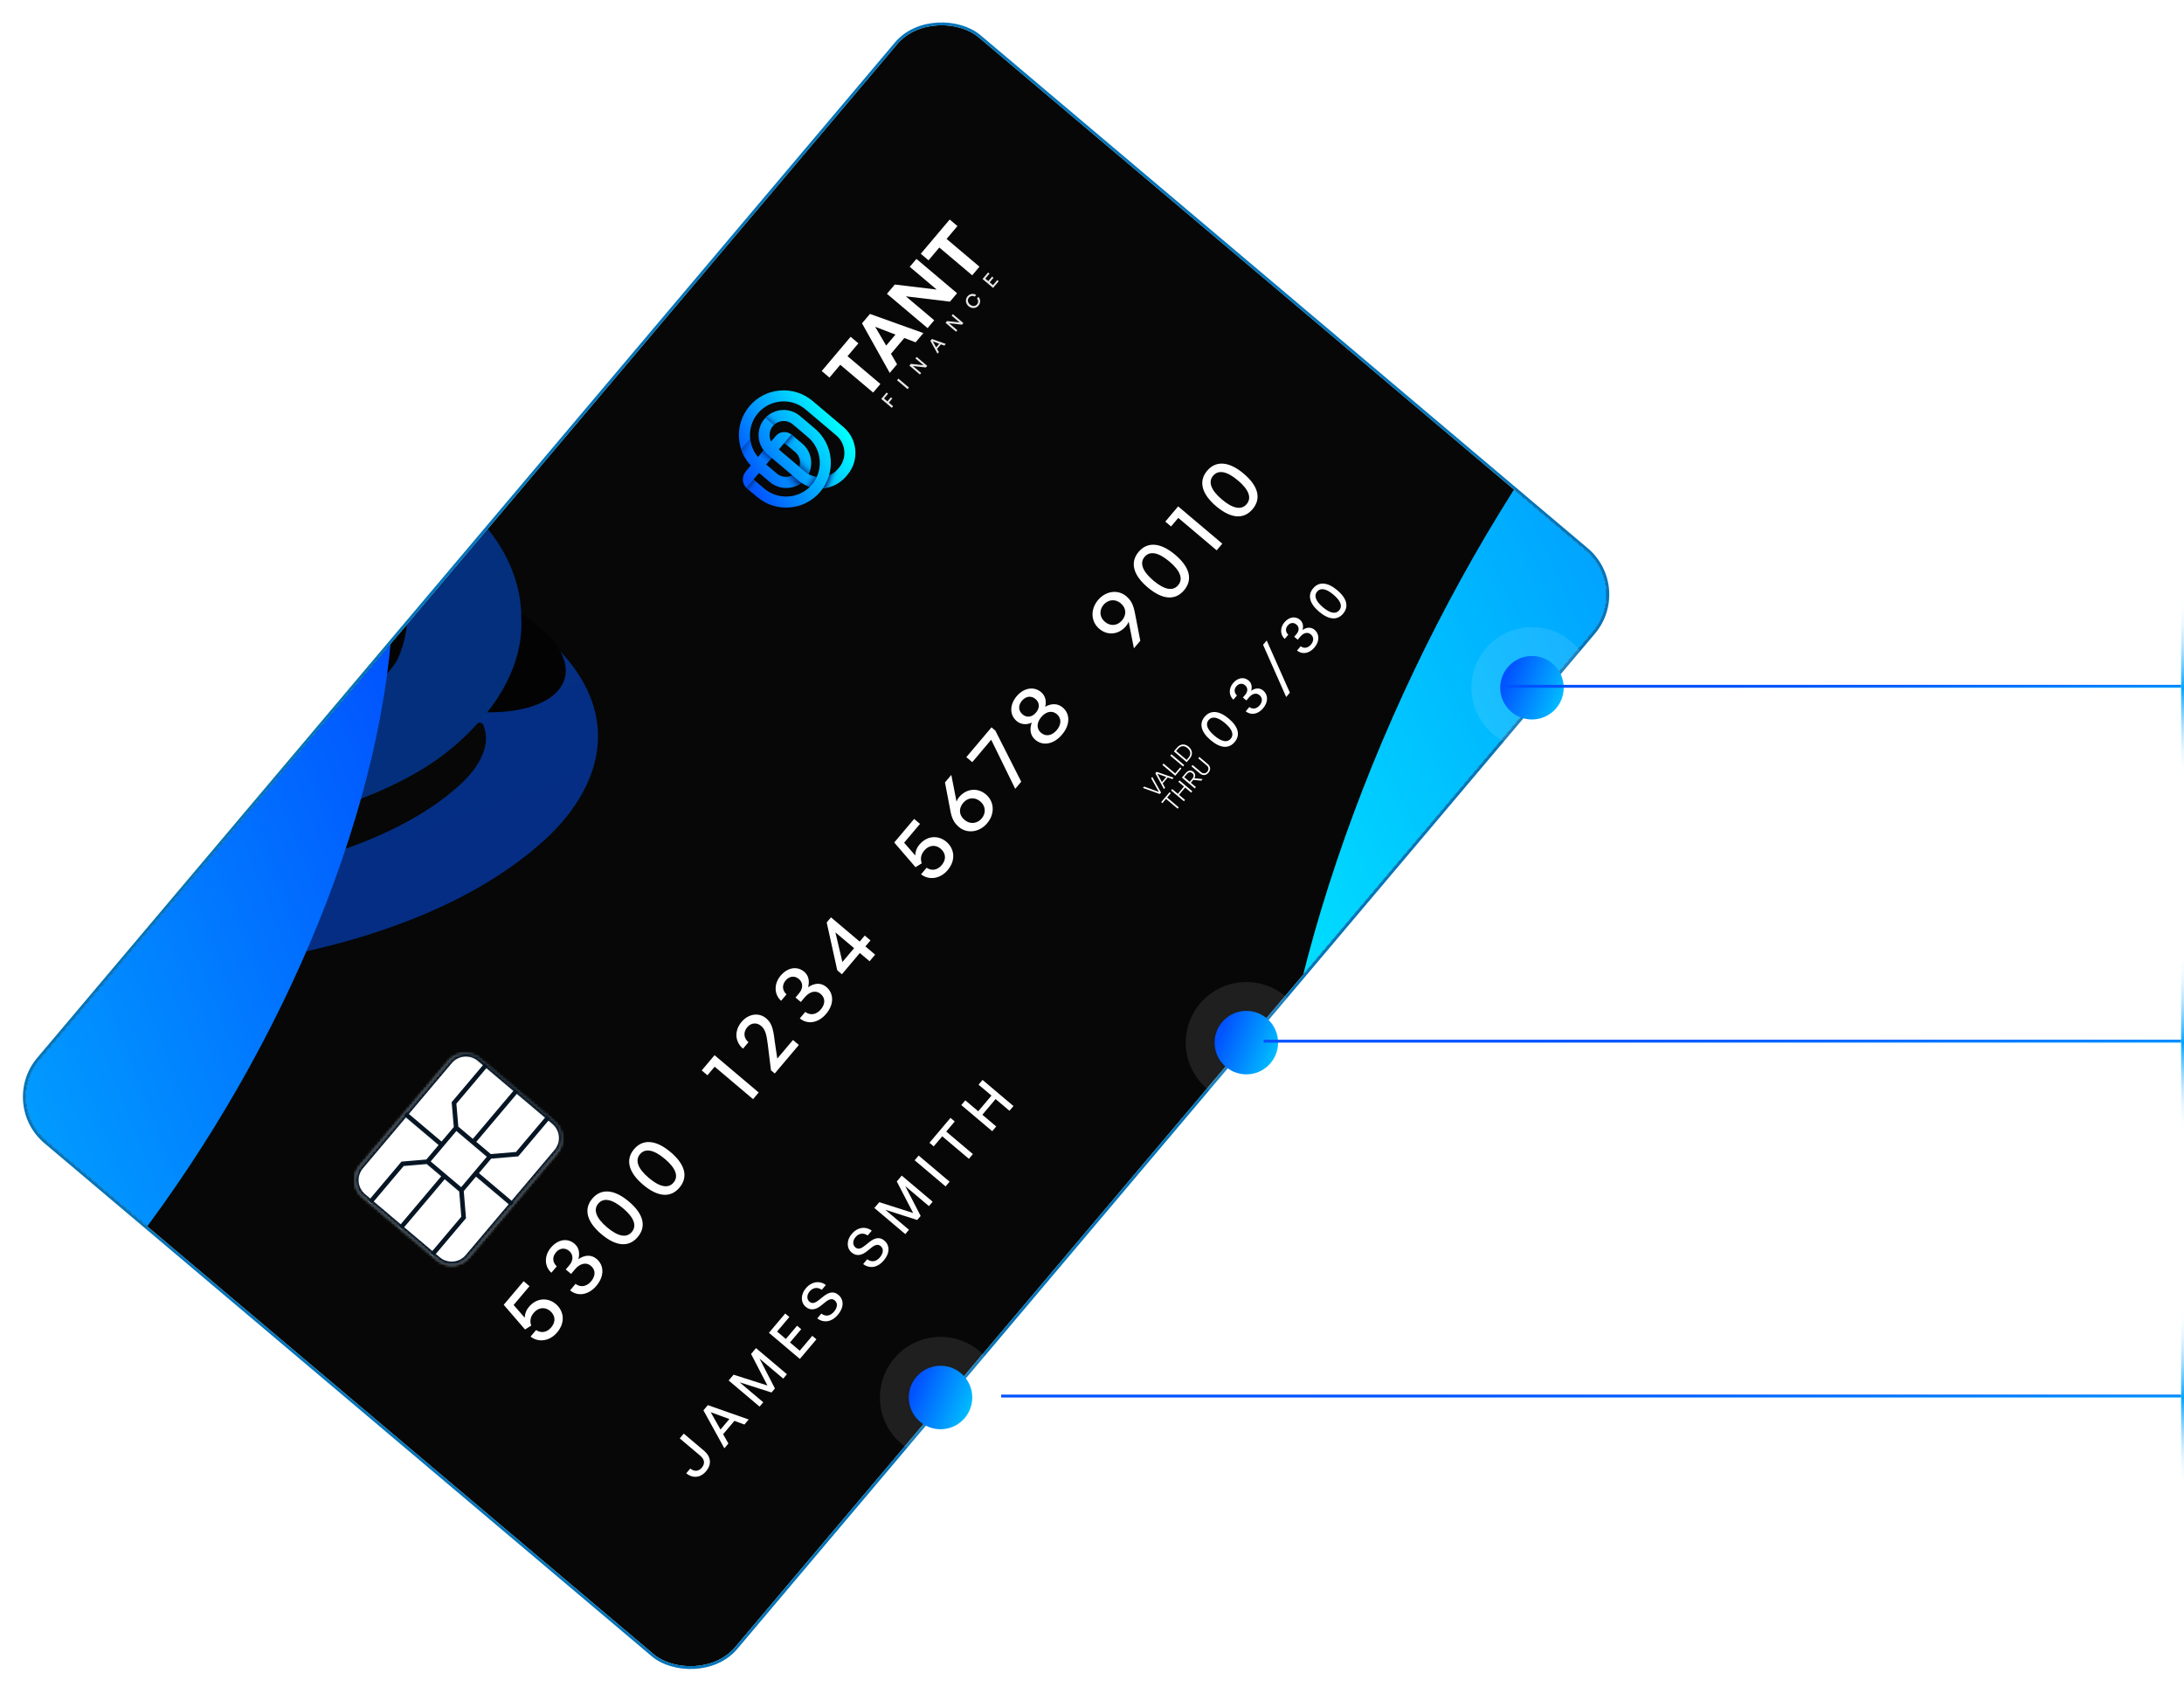<svg width="757" height="587" viewBox="0 0 757 587" fill="none" xmlns="http://www.w3.org/2000/svg">
<g clip-path="url(#clip0_27_102)">
<rect x="0.725" y="382.559" width="500.796" height="315.624" rx="20.032" transform="rotate(-49.809 0.725 382.559)" fill="#060706"/>
<g opacity="0.5">
<path d="M105.812 149.552C105.812 149.552 105.812 149.552 105.812 149.552C113.88 151.165 121.756 153.456 129.222 156.361C137.109 159.429 144.347 163.113 150.736 167.308C157.755 171.918 163.669 177.098 168.309 182.703C173.479 188.947 177.046 195.689 178.913 202.741C179.848 206.275 180.346 209.861 180.411 213.466C180.421 214.011 180.692 214.519 181.144 214.825C186.106 218.185 190.485 221.841 194.129 225.683C198.159 229.932 201.314 234.427 203.509 239.046C205.988 244.262 207.255 249.656 207.275 255.076C207.298 261.584 205.524 268.169 202.002 274.649C198.953 280.261 194.682 285.635 189.31 290.624C181.465 297.908 171.898 304.542 160.876 310.344C150.93 315.579 139.74 320.168 127.616 323.986C116.508 327.484 104.652 330.325 92.378 332.433C80.847 334.413 69.141 335.715 57.583 336.304L40.337 337.182C39.44 337.227 38.677 336.538 38.631 335.642L37.266 308.825C37.22 307.929 37.909 307.165 38.806 307.12L56.052 306.241C90.065 304.509 135.179 294.516 159.791 271.662C165.314 266.534 168.471 260.807 168.453 255.949C168.448 254.4 168.133 252.867 167.564 251.366C167.158 250.297 165.768 250.156 165.006 251.008C163.517 252.672 161.931 254.294 160.252 255.869C155.147 260.655 149.282 264.912 142.819 268.519C126.288 277.747 105.912 284.008 82.258 287.126C72.335 288.434 61.789 289.187 50.913 289.365C41.17 289.524 31.095 289.224 20.968 288.474C13.197 287.898 1.562 286.792 -9.709 283.848C-15.581 282.315 -20.962 280.386 -25.703 278.114C-31.302 275.431 -36.188 272.192 -40.227 268.484C-45.363 263.77 -49.125 258.084 -51.111 252.039C-53.282 245.426 -53.241 238.596 -50.99 232.288C-48.667 225.774 -43.995 219.934 -37.105 214.929C-32.341 211.468 -26.549 208.42 -19.398 205.612C-12.54 202.919 -5.123 200.544 2.646 198.553C9.709 196.744 17.286 195.196 25.166 193.954C38.508 191.849 53.026 190.539 69.549 189.947C84.429 189.415 98.793 189.994 112.243 191.669C116.47 192.196 120.616 192.832 124.672 193.576C126.326 193.88 127.246 191.915 125.852 190.975C117.606 185.411 107.144 181.358 97.057 179.127C96.085 178.912 95.513 177.896 95.853 176.961L105.811 149.552C105.811 149.552 105.812 149.552 105.812 149.552ZM137.316 228.942C137.316 228.942 137.316 228.942 137.316 228.942C137.186 228.894 137.056 228.846 136.926 228.799C118.426 222.069 96.019 219.123 70.325 220.043C68.071 220.124 65.855 220.22 63.682 220.33C35.902 221.745 14.718 225.621 -2.595 232.422C-7.069 234.179 -12.608 236.853 -13.594 239.617C-14.537 242.259 -13.155 246.073 -10.309 248.685C-2.816 255.562 12.849 257.534 25.659 258.482C48.57 260.18 91.382 260.585 120.698 244.219C127.26 240.556 133.408 235.202 137.316 228.942C137.316 228.942 137.316 228.942 137.316 228.942Z" fill="url(#paint0_linear_27_102)"/>
<g filter="url(#filter0_f_27_102)">
<ellipse cx="42.952" cy="21.373" rx="42.952" ry="21.373" transform="matrix(-0.948 -0.319 0.506 -0.863 183.873 256.058)" fill="black"/>
</g>
<path d="M95.473 178.722L106.077 149.536C114.145 151.149 122.021 153.44 129.487 156.345C137.373 159.413 144.612 163.096 151.001 167.292C158.021 171.902 163.933 177.081 168.574 182.687C173.743 188.931 177.311 195.672 179.178 202.725C180.188 206.544 180.689 210.424 180.684 214.322C181.69 234.093 166.944 249.075 166.829 249.192L166.828 249.192C164.903 251.491 162.796 253.714 160.518 255.852C155.413 260.639 149.547 264.895 143.085 268.503C132.214 274.572 119.679 279.357 105.642 282.809L72.094 258C89.005 256.212 106.603 252.219 120.963 244.203C127.525 240.54 133.673 235.185 137.581 228.925C137.581 228.925 148.909 207.166 131.158 194.802C122.001 186.865 108.303 181.288 95.473 178.722Z" fill="#0058F3"/>
</g>
<g filter="url(#filter1_f_27_102)">
<ellipse cx="-32.186" cy="324.956" rx="248.92" ry="125.123" transform="rotate(121.67 -32.186 324.956)" fill="url(#paint1_linear_27_102)"/>
</g>
<g filter="url(#filter2_f_27_102)">
<ellipse cx="602.625" cy="286.141" rx="276.138" ry="124.656" transform="rotate(115.477 602.625 286.141)" fill="url(#paint2_linear_27_102)"/>
</g>
<path d="M305.16 133.08L302.641 136.061L291.246 126.435L287.501 130.867L284.814 128.597L294.839 116.731L297.526 119.001L293.764 123.453L305.16 133.08Z" fill="white"/>
<path d="M317.357 118.642L313.442 117.149L308.819 122.621L310.928 126.252L308.393 129.252L298.785 112.06L301.535 108.804L320.058 115.445L317.357 118.642ZM303.349 113.261L307.158 119.773L310.373 115.968L303.349 113.261Z" fill="white"/>
<path d="M329.262 104.55L313.984 102.702L323.81 111.003L321.507 113.729L307.425 101.832L310.142 98.616L324.664 100.364L315.328 92.477L317.648 89.731L331.73 101.628L329.262 104.55Z" fill="white"/>
<path d="M339.495 92.436L336.977 95.417L325.582 85.79L321.837 90.223L319.15 87.953L329.174 76.087L331.861 78.357L328.1 82.809L339.495 92.436Z" fill="white"/>
<g opacity="0.9">
<path d="M309.573 140.791L309.1 141.35L305.448 138.265L307.321 136.047L307.81 136.459L306.409 138.118L307.599 139.123L308.794 137.709L309.282 138.122L308.087 139.536L309.573 140.791Z" fill="white"/>
<path d="M315.047 134.31L314.574 134.87L310.922 131.784L311.395 131.225L315.047 134.31Z" fill="white"/>
<path d="M320.915 127.364L316.437 126.876L319.291 129.286L318.853 129.805L315.2 126.72L315.716 126.109L320.079 126.579L317.302 124.232L317.74 123.714L321.392 126.799L320.915 127.364Z" fill="white"/>
<path d="M327.319 119.784L326.134 119.35L324.802 120.927L325.424 122.027L324.947 122.592L322.476 118.107L322.996 117.492L327.821 119.189L327.319 119.784ZM323.336 118.328L324.491 120.376L325.539 119.135L323.336 118.328Z" fill="white"/>
<path d="M333.446 112.53L328.968 112.042L331.822 114.453L331.384 114.972L327.731 111.887L328.247 111.276L332.61 111.745L329.833 109.399L330.271 108.88L333.923 111.966L333.446 112.53Z" fill="white"/>
<path d="M339.148 105.936C338.289 106.953 336.793 107.041 335.715 106.13C334.642 105.223 334.484 103.739 335.343 102.721C336.117 101.806 337.346 101.589 338.362 102.212L337.86 102.807C337.184 102.411 336.363 102.536 335.851 103.142C335.241 103.864 335.396 104.867 336.205 105.55C337.024 106.242 338.039 106.228 338.649 105.505C339.16 104.9 339.142 104.065 338.638 103.465L339.141 102.87C339.93 103.772 339.922 105.02 339.148 105.936Z" fill="white"/>
<path d="M345.675 97.064L346.164 97.477L344.208 99.791L340.556 96.706L342.481 94.427L342.97 94.839L341.517 96.558L342.555 97.435L343.878 95.868L344.367 96.281L343.043 97.848L344.193 98.819L345.675 97.064Z" fill="white"/>
</g>
<g clip-path="url(#clip1_27_102)">
<path d="M273.915 155.247L275.605 156.674C276.116 157.106 276.516 157.618 276.803 158.179C276.845 158.261 276.885 158.344 276.923 158.426C276.88 158.325 276.837 158.236 276.796 158.158C276.818 158.17 276.84 158.182 276.866 158.193C276.882 158.199 276.899 158.21 276.915 158.216C278.333 158.936 279.754 159.654 281.172 160.374C281.173 160.339 281.17 160.305 281.171 160.27C281.168 160.074 281.157 159.88 281.141 159.684C281.045 158.557 280.738 157.473 280.229 156.468C279.698 155.425 278.974 154.513 278.075 153.754L276.386 152.326L273.917 155.248L273.915 155.247ZM276.957 158.513C276.953 158.501 276.948 158.49 276.943 158.479C276.936 158.462 276.928 158.445 276.921 158.429C276.933 158.457 276.945 158.485 276.957 158.513ZM276.985 158.582C276.98 158.571 276.975 158.56 276.972 158.546C276.972 158.542 276.967 158.539 276.967 158.535C276.963 158.528 276.962 158.52 276.96 158.514C276.967 158.535 276.977 158.557 276.985 158.582ZM277.014 158.653C277.009 158.642 277.006 158.629 276.999 158.616C276.994 158.604 276.989 158.593 276.987 158.584C276.996 158.606 277.004 158.631 277.014 158.653ZM276.928 167.899C277.016 167.845 277.103 167.794 277.189 167.738C277.104 167.791 277.018 167.847 276.928 167.899ZM276.717 168.021C276.765 167.994 276.813 167.967 276.859 167.942C276.811 167.969 276.763 167.996 276.717 168.021ZM276.242 135.994C274.323 135.397 272.333 135.18 270.324 135.349C268.315 135.518 266.388 136.061 264.597 136.967C262.742 137.902 261.118 139.189 259.767 140.789C258.417 142.386 257.418 144.204 256.802 146.193C256.208 148.111 255.993 150.1 256.166 152.109C256.268 153.337 256.513 154.537 256.898 155.693C257.14 156.426 257.439 157.143 257.793 157.838C257.893 158.036 257.997 158.231 258.106 158.423C258.703 159.481 259.415 160.461 260.238 161.349L258.394 163.532C257.72 164.368 257.398 165.417 257.491 166.488C257.571 167.476 258.001 168.393 258.706 169.091C258.763 169.146 258.817 169.2 258.878 169.251L262.439 172.259C264.041 173.612 265.858 174.613 267.847 175.229C269.766 175.826 271.756 176.044 273.765 175.874C275.776 175.706 277.699 175.165 279.491 174.258C281.346 173.32 282.971 172.034 284.323 170.434C284.65 170.047 284.958 169.644 285.243 169.231C285.243 169.231 285.243 169.231 285.247 169.231C287.449 169.053 289.596 168.258 291.415 166.875C292.004 166.427 292.561 165.916 293.072 165.345C293.18 165.226 293.291 165.094 293.509 164.836C293.728 164.578 293.838 164.447 293.938 164.32C297.834 159.442 297.233 152.356 292.569 148.191L292.567 148.189C292.447 148.081 292.318 147.972 292.059 147.753L281.653 138.962C280.049 137.611 278.229 136.612 276.242 135.994ZM265.555 160.983L267.478 158.707L274.664 164.777C274.584 164.817 274.504 164.856 274.422 164.89C274.381 164.909 274.338 164.926 274.293 164.946C273.979 165.072 273.655 165.163 273.325 165.224C273.322 165.224 273.316 165.226 273.312 165.227C273.259 165.235 273.207 165.245 273.152 165.252C273.123 165.256 273.094 165.26 273.063 165.263C272.937 165.277 272.808 165.29 272.683 165.295C272.661 165.295 272.638 165.297 272.619 165.298C272.571 165.3 272.523 165.302 272.476 165.302C272.451 165.302 272.424 165.301 272.399 165.301C272.374 165.301 272.346 165.3 272.321 165.3C272.296 165.3 272.27 165.296 272.245 165.296C272.22 165.297 272.197 165.295 272.17 165.293C272.121 165.291 272.072 165.286 272.024 165.284C272 165.282 271.977 165.28 271.953 165.278C271.93 165.276 271.907 165.274 271.885 165.27C271.819 165.264 271.752 165.254 271.683 165.243C271.661 165.239 271.64 165.235 271.62 165.232C271.579 165.226 271.54 165.218 271.5 165.209C271.5 165.209 271.498 165.208 271.496 165.21C271.475 165.206 271.457 165.201 271.435 165.197C271.392 165.189 271.351 165.179 271.309 165.169C271.167 165.135 271.026 165.094 270.884 165.046C270.316 164.855 269.776 164.556 269.292 164.147L265.552 160.987L265.555 160.983ZM264.904 169.341L261.408 166.388C261.278 166.271 261.259 166.073 261.369 165.938L263.085 163.907L266.825 167.067C267.724 167.826 268.744 168.388 269.861 168.736C270.898 169.058 271.969 169.182 273.053 169.109C273.076 169.107 273.097 169.107 273.121 169.105C273.142 169.105 273.163 169.102 273.186 169.1C274.082 169.025 274.951 168.817 275.772 168.479C275.799 168.47 275.827 168.458 275.851 168.446C275.896 168.427 275.941 168.407 275.985 168.388C276.03 168.369 276.077 168.348 276.12 168.327C276.149 168.313 276.179 168.298 276.209 168.284C276.24 168.268 276.27 168.254 276.304 168.24C276.335 168.223 276.367 168.207 276.399 168.191C276.508 168.137 276.614 168.08 276.715 168.023C276.763 167.996 276.811 167.969 276.858 167.944C276.88 167.93 276.902 167.917 276.928 167.903C277.016 167.849 277.103 167.797 277.189 167.742C277.198 167.735 277.211 167.728 277.22 167.722C277.229 167.715 277.242 167.708 277.252 167.702C277.268 167.691 277.283 167.682 277.299 167.671C277.323 167.655 277.349 167.638 277.373 167.622C277.499 167.536 277.617 167.451 277.723 167.372C277.736 167.361 277.751 167.352 277.763 167.342C277.772 167.335 277.781 167.328 277.791 167.322C277.791 167.322 277.799 167.329 277.815 167.339C277.852 167.363 277.924 167.41 278.002 167.461C278.028 167.476 278.055 167.495 278.081 167.511C278.102 167.524 278.124 167.536 278.143 167.548C278.157 167.557 278.169 167.563 278.184 167.572C278.196 167.579 278.208 167.585 278.218 167.594C278.22 167.596 278.222 167.598 278.222 167.598C278.231 167.605 278.239 167.608 278.249 167.613C278.259 167.618 278.265 167.623 278.275 167.628C278.322 167.657 278.365 167.682 278.406 167.706C278.455 167.733 278.506 167.762 278.553 167.791C278.567 167.799 278.583 167.81 278.597 167.814C278.617 167.824 278.636 167.836 278.656 167.846C278.66 167.85 278.668 167.853 278.672 167.856C278.677 167.86 278.682 167.861 278.69 167.864C278.705 167.873 278.721 167.879 278.735 167.888C278.743 167.891 278.751 167.898 278.759 167.901C278.759 167.901 278.759 167.901 278.762 167.903C278.786 167.917 278.814 167.93 278.841 167.945C278.845 167.948 278.853 167.952 278.859 167.953C278.883 167.966 278.909 167.978 278.934 167.991C278.964 168.006 278.994 168.021 279.021 168.036C279.033 168.043 279.049 168.049 279.061 168.056C279.13 168.089 279.192 168.121 279.251 168.149C279.287 168.165 279.322 168.184 279.356 168.198C279.4 168.218 279.443 168.239 279.483 168.255C279.495 168.262 279.515 168.268 279.539 168.282C279.549 168.287 279.561 168.289 279.573 168.296C279.591 168.304 279.61 168.312 279.634 168.322C279.65 168.329 279.662 168.335 279.678 168.342C279.702 168.351 279.726 168.361 279.752 168.372C279.76 168.375 279.768 168.379 279.778 168.384C279.786 168.387 279.792 168.388 279.8 168.391C279.814 168.396 279.828 168.405 279.842 168.409C279.85 168.412 279.858 168.416 279.866 168.419C279.89 168.428 279.912 168.436 279.935 168.448C279.959 168.458 279.987 168.467 280.013 168.478C280.029 168.485 280.045 168.491 280.063 168.499C280.071 168.502 280.081 168.507 280.089 168.511C280.119 168.522 280.145 168.533 280.175 168.544C280.215 168.56 280.259 168.576 280.307 168.591C280.351 168.607 280.397 168.624 280.441 168.64C280.483 168.654 280.525 168.668 280.569 168.684C280.593 168.693 280.616 168.699 280.64 168.709C280.664 168.718 280.69 168.726 280.716 168.733C276.455 172.943 269.574 173.287 264.904 169.341ZM277.127 161.854L269.947 155.788L271.782 153.616C271.784 153.614 271.786 153.612 271.788 153.61C271.834 153.56 271.914 153.553 271.969 153.599L275.606 156.672C276.117 157.103 276.517 157.616 276.805 158.177C276.847 158.259 276.887 158.342 276.925 158.424C276.937 158.452 276.949 158.48 276.961 158.508L276.963 158.51C276.973 158.533 276.982 158.555 276.99 158.576L276.992 158.577C277.002 158.6 277.01 158.624 277.019 158.647C277.031 158.675 277.041 158.701 277.049 158.73C277.055 158.745 277.06 158.76 277.065 158.775C277.068 158.788 277.075 158.801 277.078 158.814C277.09 158.846 277.101 158.88 277.112 158.914C277.117 158.929 277.122 158.948 277.127 158.963C277.138 158.997 277.149 159.031 277.157 159.067C277.166 159.095 277.174 159.124 277.182 159.152C277.188 159.179 277.194 159.201 277.2 159.228C277.203 159.234 277.203 159.238 277.204 159.245C277.411 160.095 277.391 160.995 277.134 161.841C277.128 161.848 277.129 161.852 277.127 161.854ZM283.055 165.352C282.081 165.197 281.123 164.862 280.242 164.339C280.244 164.337 280.246 164.331 280.249 164.327C280.254 164.317 280.259 164.307 280.266 164.295C280.28 164.264 280.297 164.232 280.312 164.198C280.325 164.17 280.338 164.142 280.353 164.111C280.363 164.091 280.372 164.071 280.38 164.049C280.415 163.974 280.45 163.894 280.482 163.814C280.497 163.78 280.511 163.746 280.526 163.708C280.554 163.636 280.583 163.564 280.611 163.488C280.619 163.466 280.625 163.446 280.635 163.426C280.687 163.284 280.735 163.142 280.777 162.999C281.043 162.143 281.172 161.263 281.166 160.369C281.167 160.334 281.164 160.299 281.165 160.264C281.162 160.069 281.151 159.874 281.134 159.678C281.039 158.552 280.732 157.468 280.222 156.463C279.692 155.419 278.968 154.508 278.069 153.748L274.433 150.677C274.4 150.649 274.369 150.622 274.334 150.596C272.665 149.279 270.235 149.511 268.856 151.144L267.27 153.02C266.412 151.32 266.593 149.197 267.895 147.656C268.001 147.531 268.109 147.415 268.226 147.303C269.283 146.276 270.713 145.814 272.107 145.949C273.066 146.042 274.006 146.414 274.796 147.082L279.998 151.477C284.118 154.957 285.234 160.69 283.07 165.354C283.063 165.355 283.058 165.351 283.055 165.352ZM289.588 150.674C289.82 150.869 289.937 150.968 290.021 151.042C293.168 153.854 293.574 158.637 290.943 161.933C290.875 162.018 290.776 162.135 290.581 162.366C290.386 162.597 290.287 162.714 290.215 162.795C290.171 162.844 290.126 162.892 290.084 162.938C289.294 163.784 288.354 164.418 287.344 164.835C287.895 162.977 288.088 161.056 287.92 159.115C287.749 157.104 287.202 155.178 286.295 153.388C285.353 151.532 284.065 149.905 282.463 148.551L277.263 144.158C276.364 143.399 275.344 142.837 274.226 142.489C273.15 142.155 272.03 142.033 270.904 142.127C270.008 142.202 269.142 142.41 268.321 142.747C268.108 142.835 267.897 142.932 267.689 143.034C266.794 143.488 265.991 144.088 265.304 144.817C265.192 144.936 265.084 145.056 264.978 145.181C264.22 146.078 263.66 147.097 263.313 148.214C262.98 149.289 262.861 150.408 262.956 151.535C263.052 152.662 263.359 153.745 263.868 154.75C264.105 155.215 264.381 155.658 264.695 156.069L262.729 158.396C261.906 157.433 261.265 156.359 260.803 155.227C260.384 154.195 260.114 153.114 260.002 152.016C259.684 148.96 260.559 145.783 262.691 143.259C266.852 138.333 274.251 137.717 279.184 141.884L289.588 150.674ZM276.717 168.021C276.765 167.994 276.813 167.967 276.859 167.942C276.811 167.969 276.763 167.996 276.717 168.021ZM276.928 167.899C277.016 167.845 277.103 167.794 277.189 167.738C277.104 167.791 277.018 167.847 276.928 167.899ZM277.22 167.718C277.229 167.711 277.242 167.704 277.251 167.698C277.268 167.687 277.282 167.678 277.299 167.667C277.271 167.683 277.246 167.7 277.22 167.718ZM276.985 158.582C276.995 158.608 277.004 158.631 277.014 158.653C277.009 158.642 277.006 158.629 276.999 158.616C276.991 158.591 276.982 158.569 276.97 158.544C276.969 158.541 276.965 158.537 276.965 158.533C276.96 158.526 276.96 158.518 276.957 158.513C276.967 158.535 276.977 158.557 276.985 158.582ZM273.915 155.247L275.605 156.674C276.116 157.106 276.516 157.618 276.803 158.179C276.845 158.261 276.885 158.344 276.923 158.426C276.88 158.325 276.837 158.236 276.796 158.158C276.818 158.17 276.84 158.182 276.866 158.193C276.882 158.199 276.899 158.21 276.915 158.216C278.333 158.936 279.754 159.654 281.172 160.374C281.173 160.339 281.17 160.305 281.171 160.27C281.168 160.074 281.157 159.88 281.141 159.684C281.045 158.557 280.738 157.473 280.229 156.468C279.698 155.425 278.974 154.513 278.075 153.754L276.386 152.326L273.917 155.248L273.915 155.247ZM276.957 158.513C276.953 158.501 276.948 158.49 276.943 158.479C276.936 158.462 276.928 158.445 276.921 158.429C276.933 158.457 276.945 158.485 276.957 158.513ZM276.717 168.021C276.765 167.994 276.813 167.967 276.859 167.942C276.811 167.969 276.763 167.996 276.717 168.021ZM276.928 167.899C277.016 167.845 277.103 167.794 277.189 167.738C277.104 167.791 277.018 167.847 276.928 167.899ZM273.915 155.247L275.605 156.674C276.116 157.106 276.516 157.618 276.803 158.179C276.845 158.261 276.885 158.344 276.923 158.426C276.88 158.325 276.837 158.236 276.796 158.158C276.818 158.17 276.84 158.182 276.866 158.193C276.882 158.199 276.899 158.21 276.915 158.216C278.333 158.936 279.754 159.654 281.172 160.374C281.173 160.339 281.17 160.305 281.171 160.27C281.168 160.074 281.157 159.88 281.141 159.684C281.045 158.557 280.738 157.473 280.229 156.468C279.698 155.425 278.974 154.513 278.075 153.754L276.386 152.326L273.917 155.248L273.915 155.247ZM276.957 158.513C276.953 158.501 276.948 158.49 276.943 158.479C276.936 158.462 276.928 158.445 276.921 158.429C276.933 158.457 276.945 158.485 276.957 158.513ZM276.985 158.582C276.98 158.571 276.975 158.56 276.972 158.546C276.972 158.542 276.967 158.539 276.967 158.535C276.963 158.528 276.962 158.52 276.96 158.514C276.967 158.535 276.977 158.557 276.985 158.582ZM277.014 158.653C277.009 158.642 277.006 158.629 276.999 158.616C276.994 158.604 276.989 158.593 276.987 158.584C276.996 158.606 277.004 158.631 277.014 158.653Z" fill="url(#paint3_linear_27_102)"/>
<path d="M260.002 152.016C260.116 153.112 260.384 154.195 260.803 155.227C260.363 155.744 259.924 156.258 259.488 156.775C259.025 157.323 258.562 157.87 258.102 158.42C257.992 158.228 257.889 158.033 257.789 157.834C257.435 157.14 257.136 156.423 256.894 155.69L259.999 152.014L260.002 152.016Z" fill="url(#paint4_linear_27_102)"/>
<path d="M272.102 145.948C270.708 145.813 269.275 146.277 268.22 147.302C268.105 147.205 268.015 147.125 267.873 147.005C266.994 146.252 266.16 145.543 265.293 144.822C265.982 144.091 266.785 143.491 267.678 143.039C267.884 142.935 268.095 142.838 268.31 142.752C269.742 143.969 270.704 144.764 272.102 145.948Z" fill="url(#paint5_linear_27_102)" fill-opacity="0.71"/>
<path d="M264.686 156.081C264.915 156.364 265.392 156.934 265.807 157.285C266.366 157.757 266.925 158.229 267.487 158.697C267.178 159.071 266.865 159.446 266.545 159.821C266.269 160.148 265.992 160.471 265.715 160.794C264.75 159.957 263.788 159.124 262.823 158.286C263.402 157.601 264.105 156.768 264.686 156.081Z" fill="url(#paint6_linear_27_102)"/>
<path d="M281.162 160.273C281.161 160.308 281.164 160.343 281.163 160.378C281.169 161.272 281.039 162.15 280.775 163.008C280.731 163.153 280.683 163.295 280.633 163.434C280.625 163.456 280.617 163.478 280.609 163.496C280.58 163.572 280.552 163.644 280.523 163.717C280.508 163.751 280.494 163.785 280.48 163.823C280.446 163.905 280.41 163.982 280.378 164.058C280.368 164.078 280.358 164.098 280.35 164.12C280.337 164.148 280.322 164.179 280.309 164.207C280.292 164.239 280.28 164.271 280.263 164.304C280.258 164.314 280.253 164.324 280.246 164.336C280.243 164.34 280.243 164.344 280.24 164.348C279.749 164.015 279.233 163.64 278.703 163.222C278.122 162.763 277.595 162.303 277.124 161.863C277.124 161.859 277.126 161.857 277.125 161.853C277.383 161.007 277.403 160.107 277.195 159.256C277.193 159.251 277.194 159.245 277.192 159.239C277.186 159.213 277.18 159.19 277.174 159.163C277.166 159.135 277.159 159.105 277.149 159.078C277.14 159.042 277.13 159.008 277.119 158.974C277.116 158.957 277.108 158.94 277.103 158.925C277.093 158.891 277.082 158.857 277.07 158.826C277.067 158.812 277.06 158.799 277.057 158.786C277.051 158.771 277.046 158.756 277.041 158.741C277.031 158.715 277.021 158.684 277.011 158.658C277.001 158.636 276.993 158.611 276.984 158.589L276.982 158.587C276.972 158.565 276.962 158.542 276.955 158.521L276.953 158.52C276.941 158.492 276.929 158.464 276.916 158.436C276.88 158.352 276.838 158.27 276.797 158.188C276.792 158.181 276.79 158.175 276.787 158.17C276.81 158.181 276.832 158.193 276.858 158.204C276.874 158.211 276.89 158.221 276.907 158.227C277.917 158.728 279.907 159.677 281.162 160.273Z" fill="url(#paint7_linear_27_102)"/>
<path d="M274.663 164.776L274.658 164.771C274.663 164.771 274.666 164.773 274.663 164.776Z" fill="url(#paint8_linear_27_102)"/>
<path d="M277.785 167.314C277.776 167.321 277.767 167.327 277.758 167.334C277.745 167.344 277.73 167.353 277.718 167.364C277.61 167.445 277.496 167.53 277.367 167.614C277.343 167.63 277.32 167.645 277.294 167.663C277.277 167.674 277.263 167.683 277.246 167.694C277.237 167.7 277.224 167.707 277.215 167.714C277.206 167.72 277.193 167.727 277.184 167.734C277.097 167.79 277.009 167.843 276.923 167.895C276.9 167.909 276.878 167.922 276.852 167.936C276.804 167.963 276.758 167.992 276.71 168.015C276.608 168.072 276.505 168.127 276.393 168.183C276.362 168.199 276.33 168.216 276.299 168.232C276.267 168.248 276.235 168.264 276.204 168.276C276.174 168.291 276.144 168.305 276.114 168.319C276.069 168.338 276.025 168.361 275.98 168.38C275.935 168.399 275.89 168.419 275.846 168.438C275.819 168.448 275.791 168.46 275.767 168.472C274.946 168.809 274.077 169.017 273.181 169.092C273.157 169.094 273.138 169.095 273.115 169.097C273.092 169.099 273.071 169.099 273.048 169.101C272.228 167.57 271.253 165.754 270.845 165.027C270.855 165.032 270.867 165.035 270.881 165.036C271.02 165.082 271.161 165.123 271.305 165.159C271.347 165.169 271.388 165.179 271.432 165.187C271.45 165.192 271.471 165.196 271.493 165.2C271.493 165.2 271.495 165.202 271.497 165.199C271.536 165.208 271.575 165.216 271.617 165.222C271.638 165.226 271.66 165.23 271.68 165.233C271.746 165.243 271.813 165.252 271.881 165.26C271.905 165.262 271.926 165.266 271.95 165.268C271.973 165.27 271.997 165.272 272.02 165.274C272.069 165.28 272.117 165.281 272.166 165.283C272.189 165.285 272.214 165.285 272.242 165.286C272.267 165.286 272.292 165.29 272.318 165.29C272.343 165.29 272.37 165.291 272.395 165.291C272.42 165.291 272.448 165.293 272.473 165.292C272.519 165.292 272.567 165.29 272.616 165.288C272.637 165.288 272.658 165.288 272.679 165.285C272.806 165.278 272.933 165.267 273.06 165.253C273.089 165.249 273.119 165.246 273.148 165.242C273.202 165.234 273.255 165.225 273.309 165.217C273.312 165.217 273.318 165.214 273.322 165.214C273.652 165.153 273.977 165.06 274.29 164.936C274.334 164.916 274.378 164.899 274.419 164.88C274.499 164.845 274.581 164.807 274.661 164.767C275.121 165.217 275.645 165.692 276.234 166.168C276.774 166.606 277.292 166.983 277.785 167.314Z" fill="url(#paint9_linear_27_102)"/>
<path d="M290.083 162.943C290.303 163.621 290.892 165.353 291.412 166.878C289.593 168.261 287.444 169.054 285.244 169.234C285.274 169.185 285.906 168.158 286.216 167.55C286.712 166.577 287.076 165.66 287.342 164.842C288.353 164.423 289.291 163.787 290.083 162.943Z" fill="url(#paint10_linear_27_102)"/>
<path d="M283.065 165.356C282.853 165.844 282.558 166.413 282.154 167.01C281.662 167.736 281.146 168.3 280.703 168.718C280.678 168.711 280.654 168.701 280.628 168.693C280.602 168.686 280.58 168.678 280.556 168.668C280.414 168.62 280.283 168.573 280.165 168.531C280.135 168.52 280.107 168.51 280.079 168.497C280.071 168.494 280.06 168.489 280.052 168.486C280.036 168.479 280.018 168.471 280.002 168.465C279.976 168.453 279.948 168.444 279.924 168.435C279.9 168.425 279.878 168.417 279.856 168.405C279.848 168.402 279.84 168.399 279.832 168.396C279.818 168.391 279.804 168.383 279.79 168.378C279.782 168.375 279.776 168.373 279.768 168.37C279.76 168.367 279.75 168.362 279.742 168.359C279.715 168.347 279.691 168.338 279.667 168.328C279.651 168.322 279.639 168.315 279.623 168.309C279.601 168.301 279.581 168.291 279.563 168.283C279.553 168.278 279.539 168.273 279.529 168.268C279.502 168.257 279.484 168.249 279.472 168.242C279.434 168.224 279.392 168.206 279.345 168.185C279.311 168.17 279.279 168.153 279.24 168.135C279.182 168.107 279.115 168.076 279.051 168.043C279.038 168.036 279.022 168.03 279.01 168.023C278.98 168.008 278.952 167.995 278.923 167.978C278.911 167.971 278.899 167.964 278.885 167.96C278.873 167.953 278.86 167.946 278.848 167.94C278.842 167.938 278.836 167.933 278.83 167.931C278.8 167.917 278.775 167.903 278.751 167.89C278.751 167.89 278.751 167.89 278.749 167.888C278.741 167.885 278.733 167.878 278.725 167.874C278.706 167.866 278.692 167.858 278.68 167.851C278.672 167.848 278.668 167.844 278.662 167.843C278.658 167.839 278.65 167.836 278.645 167.833C278.627 167.824 278.609 167.812 278.587 167.801C278.572 167.792 278.558 167.784 278.542 167.777C278.499 167.752 278.45 167.725 278.395 167.693C278.355 167.669 278.31 167.642 278.265 167.615C278.257 167.611 278.248 167.604 278.238 167.599C278.228 167.594 278.222 167.589 278.212 167.584C278.21 167.582 278.21 167.582 278.208 167.581C278.196 167.574 278.183 167.567 278.173 167.558C278.159 167.55 278.146 167.543 278.132 167.535C278.114 167.523 278.091 167.511 278.071 167.497C278.044 167.482 278.018 167.463 277.991 167.448C277.911 167.398 277.842 167.35 277.805 167.326C277.788 167.316 277.78 167.308 277.78 167.308L280.236 164.333C281.119 164.854 282.075 165.191 283.048 165.346C283.057 165.353 283.061 165.356 283.065 165.356Z" fill="url(#paint11_linear_27_102)"/>
<path d="M261.37 165.939C261.26 166.074 261.279 166.272 261.408 166.389L263.215 167.915L260.75 170.833L258.879 169.252C258.82 169.199 258.761 169.146 258.706 169.092L261.37 165.939Z" fill="url(#paint12_linear_27_102)"/>
<path d="M274.431 150.679L276.381 152.327L273.915 155.247L271.966 153.601C271.912 153.555 271.831 153.562 271.785 153.612L274.331 150.599C274.364 150.623 274.398 150.651 274.431 150.679Z" fill="url(#paint13_linear_27_102)"/>
</g>
<rect x="120.551" y="409.956" width="61.603" height="48.117" rx="7.817" transform="rotate(-49.809 120.551 409.956)" fill="white"/>
<mask id="path-22-inside-1_27_102" fill="white">
<path d="M166.156 367.031L192.036 388.894C195.234 391.596 195.652 396.381 192.969 399.558L162.34 435.813C159.656 438.99 154.869 439.377 151.671 436.676L125.791 414.813C122.582 412.102 122.175 407.326 124.859 404.149L155.487 367.894C158.171 364.717 162.948 364.321 166.156 367.031Z"/>
</mask>
<path d="M155.487 367.894L156.42 368.682L155.487 367.894ZM165.368 367.964L191.248 389.827L192.825 387.961L166.944 366.098L165.368 367.964ZM191.248 389.827C193.936 392.098 194.279 396.113 192.036 398.769L193.902 400.346C197.026 396.648 196.532 391.093 192.825 387.961L191.248 389.827ZM192.036 398.769L161.407 435.025L163.273 436.602L193.902 400.346L192.036 398.769ZM161.407 435.025C159.163 437.681 155.148 438.014 152.459 435.743L150.883 437.609C154.59 440.741 160.149 440.3 163.273 436.602L161.407 435.025ZM152.459 435.743L126.579 413.88L125.003 415.746L150.883 437.609L152.459 435.743ZM126.579 413.88C123.881 411.601 123.547 407.595 125.792 404.938L123.925 403.361C120.802 407.058 121.283 412.604 125.003 415.746L126.579 413.88ZM125.792 404.938L156.42 368.682L154.554 367.105L123.925 403.361L125.792 404.938ZM156.42 368.682C158.665 366.025 162.67 365.685 165.368 367.964L166.944 366.098C163.225 362.956 157.677 363.408 154.554 367.105L156.42 368.682Z" fill="#F0F0F0" mask="url(#path-22-inside-1_27_102)"/>
<path d="M157.693 382.716L168.551 369.863L167.728 369.167L156.579 382.365L157.314 390.983L152.835 396.285L140.752 386.077L140.057 386.9L152.14 397.108L147.67 402.399L139.041 403.125L127.892 416.323L128.715 417.018L139.574 404.164L147.76 403.475L153.052 407.945L138.444 425.237L139.267 425.932L153.875 408.641L159.176 413.12L159.92 422.066L149.413 434.503L150.236 435.198L161.033 422.417L160.253 413.029L164.723 407.738L176.797 417.938L177.492 417.115L165.418 406.915L169.897 401.613L179.274 400.824L190.072 388.043L189.249 387.348L178.742 399.785L169.806 400.537L164.505 396.058L179.103 378.777L178.28 378.082L163.682 395.362L158.39 390.892L157.693 382.716ZM168.863 401.168L159.632 412.094L148.695 402.855L157.926 391.928L168.863 401.168Z" fill="white" stroke="#F0F0F0" stroke-width="0.489"/>
<mask id="path-25-inside-2_27_102" fill="white">
<path d="M166.394 366.747L192.274 388.611C195.472 391.312 195.876 396.114 193.174 399.312L162.345 435.805C159.643 439.003 154.842 439.407 151.644 436.706L125.763 414.843C122.555 412.132 122.162 407.339 124.863 404.141L155.692 367.648C158.394 364.45 163.185 364.037 166.394 366.747Z"/>
</mask>
<path d="M155.692 367.648L156.626 368.436L155.692 367.648ZM165.605 367.68L191.486 389.544L193.062 387.678L167.182 365.814L165.605 367.68ZM191.486 389.544C194.168 391.81 194.507 395.841 192.241 398.523L194.107 400.1C197.244 396.387 196.775 390.814 193.062 387.678L191.486 389.544ZM192.241 398.523L161.412 435.017L163.278 436.594L194.107 400.1L192.241 398.523ZM161.412 435.017C159.146 437.7 155.114 438.039 152.432 435.773L150.855 437.639C154.569 440.776 160.141 440.307 163.278 436.594L161.412 435.017ZM152.432 435.773L126.552 413.909L124.975 415.776L150.855 437.639L152.432 435.773ZM126.552 413.909C123.86 411.635 123.529 407.613 125.796 404.93L123.93 403.353C120.794 407.065 121.25 412.629 124.975 415.776L126.552 413.909ZM125.796 404.93L156.626 368.436L154.759 366.86L123.93 403.353L125.796 404.93ZM156.626 368.436C158.893 365.752 162.913 365.406 165.605 367.68L167.182 365.814C163.457 362.668 157.895 363.147 154.759 366.86L156.626 368.436Z" fill="#061523" mask="url(#path-25-inside-2_27_102)"/>
<path d="M157.931 382.433L168.79 369.579L167.967 368.884L156.818 382.081L157.552 390.699L153.073 396.001L140.99 385.793L140.295 386.616L152.378 396.824L147.908 402.115L139.28 402.841L128.131 416.039L128.954 416.734L139.812 403.88L147.998 403.191L153.29 407.662L138.683 424.953L139.505 425.648L154.113 408.357L159.415 412.836L160.158 421.782L149.651 434.219L150.474 434.914L161.271 422.133L160.491 412.745L164.961 407.454L177.035 417.654L177.731 416.831L165.656 406.631L170.135 401.329L179.513 400.54L190.31 387.759L189.487 387.064L178.98 399.501L170.045 400.253L164.743 395.774L179.342 378.493L178.519 377.798L163.92 395.078L158.628 390.608L157.931 382.433ZM169.101 400.884L159.871 411.81L148.933 402.571L158.164 391.644L169.101 400.884Z" fill="#061523" stroke="#061523" stroke-width="0.489"/>
<path d="M237.003 496.88L244.035 502.82C246.453 504.863 246.748 507.543 244.73 509.931C242.75 512.275 240.086 512.43 237.856 510.648L239.256 508.991C240.665 510.079 242.092 510.056 243.252 508.683C244.425 507.294 244.262 505.852 242.709 504.54L235.603 498.537L237.003 496.88ZM258.03 493.733L254.553 492.459L250.643 497.087L252.468 500.317L251.068 501.974L243.817 488.813L245.343 487.007L259.506 491.987L258.03 493.733ZM246.34 489.461L249.731 495.472L252.808 491.829L246.34 489.461ZM267.413 482.627L256.354 479.092L264.55 486.016L263.276 487.523L252.557 478.468L254.26 476.453L266.003 480.208L260.326 469.272L262.041 467.241L272.76 476.297L271.474 477.82L263.263 470.883L268.598 481.223L267.413 482.627ZM281.546 462.99L282.979 464.201L277.24 470.994L266.521 461.938L272.171 455.25L273.605 456.461L269.342 461.507L272.387 464.08L276.272 459.481L277.705 460.692L273.82 465.29L277.194 468.141L281.546 462.99ZM290.614 448.803C292.48 450.38 292.637 453.071 290.443 455.668C288.261 458.251 285.518 458.62 283.27 456.951L284.682 455.279C286.104 456.352 287.716 456.23 289.104 454.588C290.251 453.23 290.467 451.672 289.362 450.739C288.467 449.982 287.527 450.186 286.211 451.198L284.601 452.499C283.029 453.754 281.107 454.484 279.286 452.946C277.479 451.42 277.458 448.69 279.337 446.465C281.216 444.241 284 443.701 286.248 445.371L284.835 447.043C283.476 446.048 281.798 446.216 280.663 447.56C279.49 448.949 279.668 450.404 280.594 451.185C281.609 452.043 282.711 451.465 283.765 450.641L285.416 449.324C287.34 447.803 289.017 447.454 290.614 448.803ZM306.522 429.973C308.388 431.549 308.545 434.24 306.35 436.838C304.169 439.42 301.426 439.79 299.178 438.121L300.59 436.449C302.012 437.522 303.624 437.4 305.011 435.758C306.159 434.399 306.375 432.842 305.27 431.908C304.374 431.152 303.435 431.356 302.119 432.368L300.509 433.668C298.936 434.924 297.015 435.654 295.193 434.115C293.387 432.589 293.365 429.859 295.244 427.635C297.124 425.41 299.907 424.871 302.156 426.54L300.743 428.212C299.384 427.217 297.706 427.386 296.571 428.73C295.398 430.118 295.576 431.573 296.501 432.355C297.517 433.213 298.619 432.634 299.673 431.811L301.323 430.493C303.248 428.972 304.924 428.623 306.522 429.973ZM317.922 422.837L306.863 419.302L315.059 426.226L313.785 427.734L303.066 418.679L304.769 416.663L316.512 420.418L310.835 409.482L312.55 407.452L323.269 416.507L321.983 418.03L313.772 411.094L319.107 421.434L317.922 422.837ZM329.137 409.562L327.75 411.204L317.03 402.149L318.418 400.507L329.137 409.562ZM337.216 399.998L335.829 401.64L326.588 393.833L323.637 397.327L322.159 396.078L329.448 387.449L330.926 388.698L327.975 392.191L337.216 399.998ZM345.303 390.425L343.916 392.067L333.197 383.012L334.584 381.37L339.063 385.154L343.654 379.719L339.175 375.936L340.562 374.294L351.281 383.349L349.894 384.991L345.087 380.93L340.496 386.364L345.303 390.425Z" fill="white"/>
<path d="M193.106 461.815C190.582 464.803 186.704 465.445 183.892 463.263L185.823 460.977C187.587 462.195 189.612 461.773 191.046 460.075C192.825 457.97 192.391 455.819 190.648 454.347C189.064 453.008 186.727 452.974 185.006 455.011C183.858 456.369 183.564 457.866 184.137 459.437L181.981 460.796L174.594 452.228L181.498 444.056L183.535 445.777L178.028 452.297L181.868 456.705C181.916 455.271 182.421 454.03 183.301 452.989C186.15 449.616 190.053 449.771 192.656 451.97C195.395 454.284 196.108 458.261 193.106 461.815ZM206.717 445.658C204.039 448.827 200.309 449.477 197.596 447.224L199.489 444.983C201.218 446.289 203.315 445.965 204.883 444.109C206.508 442.185 206.462 440.128 204.809 438.732C203.202 437.375 201.055 437.85 199.277 439.955L197.938 441.539L196.104 439.99L197.347 438.519C198.801 436.799 198.761 434.825 197.267 433.563C195.818 432.339 193.984 432.536 192.684 434.075C191.364 435.637 191.481 437.52 192.985 438.907L191.111 441.125C188.656 438.935 188.575 435.22 190.927 432.436C193.413 429.493 196.717 429.026 199.116 431.053C200.61 432.315 201.064 434.211 200.473 436.427C202.718 434.871 205.006 434.826 206.772 436.317C209.488 438.612 209.47 442.398 206.717 445.658ZM208.431 427.741C203.36 423.457 202.233 419.052 205.292 415.431C208.352 411.809 212.903 412.162 217.973 416.445C223.044 420.729 224.145 425.073 221.047 428.74C217.949 432.407 213.501 432.025 208.431 427.741ZM210.42 425.387C214.2 428.58 217.171 429.15 218.987 427C220.804 424.85 219.787 422.012 215.984 418.8C212.159 415.568 209.169 415.02 207.352 417.171C205.574 419.276 206.594 422.155 210.42 425.387ZM222.901 410.613C217.83 406.329 216.703 401.924 219.762 398.302C222.822 394.68 227.373 395.033 232.443 399.317C237.514 403.6 238.615 407.945 235.517 411.612C232.419 415.279 227.971 414.896 222.901 410.613ZM224.89 408.258C228.67 411.452 231.641 412.022 233.457 409.872C235.274 407.721 234.257 404.884 230.454 401.671C226.629 398.439 223.639 397.892 221.822 400.042C220.044 402.148 221.064 405.027 224.89 408.258ZM262.974 378.651L261.024 380.96L247.713 369.716L245.208 372.681L243.216 370.998L247.672 365.724L262.974 378.651ZM274.86 360.449L276.897 362.17L268.54 372.062L267.228 370.953L266.101 361.816C265.662 358.342 265.191 356.741 263.81 355.575C262.293 354.294 260.331 354.459 259.011 356.021C257.577 357.718 257.73 359.787 259.428 361.221L257.534 363.462C254.705 361.072 254.465 357.223 257.028 354.19C259.437 351.338 263.053 350.823 265.565 352.946C267.308 354.418 267.976 356.107 268.525 360.877L269.41 366.9L274.86 360.449ZM286.343 351.401C283.666 354.57 279.936 355.221 277.223 352.968L279.116 350.727C280.845 352.032 282.942 351.709 284.51 349.852C286.135 347.928 286.088 345.871 284.436 344.476C282.829 343.118 280.682 343.593 278.903 345.698L277.565 347.283L275.731 345.734L276.974 344.262C278.428 342.542 278.388 340.569 276.894 339.306C275.445 338.083 273.611 338.279 272.311 339.818C270.991 341.38 271.108 343.263 272.612 344.65L270.738 346.869C268.283 344.678 268.202 340.963 270.554 338.179C273.04 335.236 276.344 334.769 278.743 336.796C280.237 338.058 280.691 339.954 280.1 342.17C282.345 340.614 284.633 340.569 286.399 342.06C289.115 344.355 289.097 348.142 286.343 351.401ZM301.722 325.942L299.962 328.025L303.335 330.874L301.404 333.16L298.031 330.311L291.816 337.668L290.209 336.31L286.542 319.713L288.033 317.947L297.97 326.342L299.73 324.259L301.722 325.942ZM291.985 333.427L296.039 328.628L289.565 323.159L291.985 333.427ZM328.462 301.59C325.938 304.578 322.06 305.22 319.248 303.038L321.179 300.752C322.943 301.97 324.968 301.548 326.402 299.85C328.18 297.745 327.747 295.594 326.004 294.122C324.42 292.783 322.083 292.749 320.362 294.786C319.214 296.144 318.92 297.641 319.493 299.212L317.337 300.571L309.95 292.003L316.854 283.831L318.891 285.552L313.383 292.072L317.224 296.48C317.271 295.046 317.777 293.805 318.656 292.763C321.506 289.391 325.409 289.546 328.012 291.745C330.751 294.059 331.464 298.036 328.462 301.59ZM342.164 285.325C339.429 288.562 335.177 289.004 332.392 286.652C330.446 285.007 329.816 283.273 329.341 280.621L327.537 271.185L329.736 268.581L331.545 277.829C331.769 277.242 332.061 276.713 332.405 276.305C334.929 273.317 338.78 272.846 341.745 275.351C344.642 277.799 344.936 282.043 342.164 285.325ZM340.259 283.677C341.788 281.866 341.706 279.392 339.805 277.785C337.79 276.083 335.382 276.454 333.853 278.265C332.342 280.053 332.224 282.397 334.351 284.195C336.276 285.82 338.748 285.465 340.259 283.677ZM344.997 253.226L353.973 270.933L351.889 273.4L343.561 256.396L337.002 264.16L334.942 262.42L343.662 252.097L344.997 253.226ZM368.342 245.199C371.013 247.455 370.935 251.268 368.124 254.595C365.293 257.946 361.528 258.683 358.857 256.426C357.001 254.858 356.85 252.558 357.619 250.454C355.963 251.266 353.941 251.226 352.379 249.906C349.889 247.803 349.905 244.248 352.391 241.305C354.839 238.408 358.36 237.775 360.85 239.878C362.412 241.198 362.771 243.207 362.266 244.953C364.212 243.843 366.486 243.631 368.342 245.199ZM354.436 247.609C355.93 248.872 357.753 248.55 359.092 246.965C360.411 245.403 360.424 243.552 358.93 242.29C357.413 241.009 355.544 241.292 354.225 242.854C352.886 244.438 352.919 246.328 354.436 247.609ZM360.839 253.989C362.537 255.423 364.665 254.971 366.29 253.046C367.896 251.145 368.006 248.949 366.308 247.515C364.656 246.119 362.532 246.613 360.925 248.514C359.3 250.438 359.187 252.593 360.839 253.989ZM380.596 207.964C383.35 204.704 387.583 204.285 390.367 206.637C392.246 208.224 392.891 209.894 393.419 212.668L395.242 222.082L393.023 224.708L391.215 215.46C390.991 216.047 390.676 216.557 390.313 216.987C387.808 219.953 383.958 220.424 381.015 217.938C378.117 215.49 377.842 211.223 380.596 207.964ZM382.501 209.612C380.971 211.423 381.053 213.897 382.955 215.504C384.969 217.205 387.377 216.835 388.907 215.024C390.418 213.235 390.555 210.869 388.427 209.071C386.503 207.446 384.012 207.824 382.501 209.612ZM397.798 203.581C392.727 199.298 391.6 194.893 394.659 191.271C397.719 187.649 402.27 188.002 407.34 192.286C412.411 196.569 413.512 200.913 410.414 204.58C407.316 208.248 402.868 207.865 397.798 203.581ZM399.787 201.227C403.567 204.421 406.538 204.991 408.354 202.84C410.171 200.69 409.154 197.853 405.351 194.64C401.526 191.408 398.536 190.861 396.719 193.011C394.941 195.116 395.961 197.995 399.787 201.227ZM423.666 188.435L421.715 190.744L408.405 179.5L405.9 182.465L403.908 180.782L408.363 175.508L423.666 188.435ZM421.546 175.47C416.476 171.186 415.348 166.781 418.408 163.159C421.467 159.537 426.018 159.891 431.088 164.174C436.159 168.458 437.26 172.802 434.163 176.469C431.065 180.136 426.617 179.753 421.546 175.47ZM423.535 173.115C427.315 176.309 430.286 176.879 432.103 174.729C433.919 172.578 432.903 169.741 429.1 166.528C425.274 163.296 422.284 162.749 420.468 164.899C418.689 167.005 419.709 169.884 423.535 173.115Z" fill="white"/>
<path d="M399.397 269.272L402.434 274.69L402.005 275.198L396.161 273.103L396.569 272.62L401.692 274.488L399.005 269.736L399.397 269.272ZM406.371 270.03L404.747 269.454L402.996 271.527L403.83 273.038L403.443 273.495L400.459 268.016L400.887 267.508L406.784 269.541L406.371 270.03ZM401.157 268.192L402.739 271.066L404.244 269.284L401.157 268.192ZM409.493 266.334L407.35 268.871L402.907 265.117L403.299 264.653L407.327 268.056L409.079 265.983L409.493 266.334ZM410.468 265.18L410.076 265.644L405.633 261.89L406.025 261.426L410.468 265.18ZM412.383 262.913L411.317 264.175L406.874 260.422L407.94 259.16C409.142 257.736 410.71 257.714 412.009 258.811C413.29 259.894 413.559 261.521 412.383 262.913ZM407.668 260.298L411.306 263.371L411.97 262.586C412.922 261.459 412.713 260.212 411.612 259.282C410.517 258.356 409.294 258.373 408.332 259.512L407.668 260.298ZM408.571 279.822L408.184 280.28L404.156 276.877L402.896 278.368L402.481 278.018L405.388 274.577L405.802 274.928L404.543 276.419L408.571 279.822ZM410.749 277.243L410.357 277.708L405.914 273.954L406.306 273.49L408.256 275.137L410.388 272.612L408.439 270.965L408.831 270.501L413.274 274.255L412.882 274.719L410.791 272.952L408.658 275.477L410.749 277.243ZM414.512 272.79L414.12 273.254L409.677 269.5L411.015 267.916C411.81 266.976 412.795 266.801 413.649 267.522C414.317 268.087 414.447 268.95 413.974 269.748L416.849 270.024L416.378 270.581L413.612 270.29L412.754 271.305L414.512 272.79ZM410.459 269.366L412.365 270.976L413.279 269.893C413.854 269.212 413.876 268.509 413.257 267.986C412.638 267.464 411.948 267.602 411.373 268.283L410.459 269.366ZM415.714 262.354L418.634 264.822C419.631 265.663 419.706 266.83 418.88 267.807C418.049 268.791 416.886 268.912 415.89 268.07L412.969 265.603L413.361 265.139L416.307 267.627C417.031 268.239 417.885 268.144 418.465 267.457C419.046 266.77 418.991 265.918 418.267 265.307L415.322 262.818L415.714 262.354Z" fill="white"/>
<path d="M419.623 256.534C416.279 253.709 415.535 250.804 417.553 248.415C419.571 246.026 422.572 246.259 425.916 249.084C429.26 251.909 429.987 254.774 427.944 257.193C425.901 259.611 422.967 259.359 419.623 256.534ZM420.934 254.981C423.428 257.087 425.387 257.463 426.585 256.045C427.783 254.627 427.113 252.756 424.605 250.637C422.082 248.505 420.11 248.144 418.912 249.563C417.739 250.951 418.411 252.85 420.934 254.981ZM437.8 245.496C436.034 247.586 433.574 248.014 431.785 246.529L433.033 245.051C434.174 245.912 435.556 245.698 436.591 244.474C437.663 243.205 437.632 241.849 436.542 240.928C435.482 240.032 434.066 240.346 432.893 241.734L432.01 242.779L430.801 241.758L431.621 240.787C432.579 239.653 432.553 238.351 431.568 237.519C430.612 236.712 429.403 236.841 428.545 237.856C427.675 238.886 427.752 240.128 428.744 241.043L427.508 242.506C425.889 241.061 425.835 238.611 427.386 236.775C429.026 234.834 431.205 234.526 432.787 235.863C433.773 236.695 434.072 237.946 433.682 239.407C435.163 238.381 436.672 238.351 437.836 239.335C439.628 240.849 439.616 243.346 437.8 245.496ZM447.084 240.077L445.811 241.585L437.797 223.482L439.058 221.989L447.084 240.077ZM455.592 224.434C453.826 226.524 451.366 226.953 449.577 225.467L450.826 223.989C451.966 224.85 453.349 224.637 454.383 223.413C455.455 222.144 455.424 220.787 454.334 219.867C453.274 218.971 451.858 219.285 450.685 220.673L449.802 221.718L448.593 220.696L449.413 219.726C450.371 218.591 450.345 217.29 449.36 216.458C448.404 215.65 447.195 215.78 446.337 216.795C445.467 217.825 445.544 219.067 446.536 219.982L445.3 221.445C443.681 220 443.627 217.55 445.178 215.714C446.818 213.773 448.997 213.465 450.579 214.802C451.565 215.634 451.864 216.885 451.474 218.346C452.955 217.32 454.464 217.29 455.628 218.274C457.42 219.787 457.408 222.285 455.592 224.434ZM457.227 212.021C453.883 209.196 453.139 206.29 455.157 203.902C457.175 201.513 460.176 201.746 463.52 204.571C466.865 207.396 467.591 210.261 465.548 212.68C463.505 215.098 460.571 214.846 457.227 212.021ZM458.539 210.468C461.032 212.574 462.991 212.95 464.189 211.532C465.387 210.114 464.717 208.242 462.209 206.124C459.686 203.992 457.714 203.631 456.516 205.049C455.343 206.438 456.016 208.337 458.539 210.468Z" fill="white"/>
</g>
<rect x="0.036" y="382.617" width="501.773" height="316.601" rx="20.52" transform="rotate(-49.809 0.036 382.617)" stroke="#0374B9" stroke-width="0.977"/>
<circle opacity="0.1" cx="531" cy="238.364" r="21" fill="white"/>
<circle cx="531" cy="238.364" r="11" fill="url(#paint14_linear_27_102)"/>
<line x1="522" y1="237.864" x2="756" y2="237.864" stroke="url(#paint15_linear_27_102)"/>
<line x1="756.5" y1="207.364" x2="756.5" y2="269.364" stroke="url(#paint16_linear_27_102)"/>
<circle opacity="0.1" cx="432" cy="361.364" r="21" fill="white"/>
<circle cx="432" cy="361.364" r="11" fill="url(#paint17_linear_27_102)"/>
<line x1="438" y1="360.864" x2="756" y2="360.864" stroke="url(#paint18_linear_27_102)"/>
<line x1="756.5" y1="330.364" x2="756.5" y2="392.364" stroke="url(#paint19_linear_27_102)"/>
<circle opacity="0.1" cx="326" cy="484.364" r="21" fill="white"/>
<circle cx="326" cy="484.364" r="11" fill="url(#paint20_linear_27_102)"/>
<line x1="347" y1="483.864" x2="756" y2="483.864" stroke="url(#paint21_linear_27_102)"/>
<line x1="756.5" y1="453.364" x2="756.5" y2="515.364" stroke="url(#paint22_linear_27_102)"/>
<defs>
<filter id="filter0_f_27_102" x="66.513" y="155.61" width="174.917" height="136.612" filterUnits="userSpaceOnUse" color-interpolation-filters="sRGB">
<feFlood flood-opacity="0" result="BackgroundImageFix"/>
<feBlend mode="normal" in="SourceGraphic" in2="BackgroundImageFix" result="shape"/>
<feGaussianBlur stdDeviation="22.665" result="effect1_foregroundBlur_27_102"/>
</filter>
<filter id="filter1_f_27_102" x="-387.924" y="-84.055" width="711.474" height="818.023" filterUnits="userSpaceOnUse" color-interpolation-filters="sRGB">
<feFlood flood-opacity="0" result="BackgroundImageFix"/>
<feBlend mode="normal" in="SourceGraphic" in2="BackgroundImageFix" result="shape"/>
<feGaussianBlur stdDeviation="93.575" result="effect1_foregroundBlur_27_102"/>
</filter>
<filter id="filter2_f_27_102" x="252.551" y="-155.351" width="700.149" height="882.983" filterUnits="userSpaceOnUse" color-interpolation-filters="sRGB">
<feFlood flood-opacity="0" result="BackgroundImageFix"/>
<feBlend mode="normal" in="SourceGraphic" in2="BackgroundImageFix" result="shape"/>
<feGaussianBlur stdDeviation="93.225" result="effect1_foregroundBlur_27_102"/>
</filter>
<linearGradient id="paint0_linear_27_102" x1="-4.368" y1="163.246" x2="67.654" y2="355.953" gradientUnits="userSpaceOnUse">
<stop stop-color="#00FFFF"/>
<stop offset="0.579" stop-color="#0158FF"/>
<stop offset="1" stop-color="#0152FF"/>
</linearGradient>
<linearGradient id="paint1_linear_27_102" x1="232.417" y1="356.924" x2="-108.512" y2="100.848" gradientUnits="userSpaceOnUse">
<stop stop-color="#00FFFF"/>
<stop offset="0" stop-color="#00FFFF"/>
<stop offset="1" stop-color="#0152FF"/>
</linearGradient>
<linearGradient id="paint2_linear_27_102" x1="896.162" y1="317.989" x2="548.071" y2="26.859" gradientUnits="userSpaceOnUse">
<stop stop-color="#00FFFF"/>
<stop offset="0" stop-color="#00FFFF"/>
<stop offset="1" stop-color="#0152FF"/>
</linearGradient>
<linearGradient id="paint3_linear_27_102" x1="290.353" y1="144.752" x2="257.429" y2="164.322" gradientUnits="userSpaceOnUse">
<stop stop-color="#00FFFF"/>
<stop offset="1" stop-color="#0152FF"/>
</linearGradient>
<linearGradient id="paint4_linear_27_102" x1="257.927" y1="154.558" x2="260.63" y2="156.14" gradientUnits="userSpaceOnUse">
<stop stop-color="#004ABE"/>
<stop offset="1" stop-color="#0164FF" stop-opacity="0"/>
</linearGradient>
<linearGradient id="paint5_linear_27_102" x1="267.519" y1="146.79" x2="269.307" y2="144.658" gradientUnits="userSpaceOnUse">
<stop stop-color="#003992"/>
<stop offset="1" stop-color="#00B8FF" stop-opacity="0"/>
</linearGradient>
<linearGradient id="paint6_linear_27_102" x1="266.193" y1="157.273" x2="264.23" y2="159.576" gradientUnits="userSpaceOnUse">
<stop stop-color="#003992"/>
<stop offset="1" stop-color="#0164FF" stop-opacity="0"/>
</linearGradient>
<linearGradient id="paint7_linear_27_102" x1="279.87" y1="159.792" x2="277.407" y2="162.446" gradientUnits="userSpaceOnUse">
<stop stop-color="#00B5FF" stop-opacity="0"/>
<stop offset="1" stop-color="#003992"/>
</linearGradient>
<linearGradient id="paint8_linear_27_102" x1="274.662" y1="164.773" x2="274.661" y2="164.775" gradientUnits="userSpaceOnUse">
<stop stop-color="#9B3F00"/>
<stop offset="0.217" stop-color="#AB4500" stop-opacity="0.783"/>
<stop offset="0.641" stop-color="#D65600" stop-opacity="0.359"/>
<stop offset="1" stop-color="#FF6600" stop-opacity="0"/>
</linearGradient>
<linearGradient id="paint9_linear_27_102" x1="275.395" y1="165.38" x2="271.846" y2="168.001" gradientUnits="userSpaceOnUse">
<stop stop-color="#003992"/>
<stop offset="0.332" stop-color="#0056BC" stop-opacity="0.653"/>
<stop offset="0.748" stop-color="#0176EC" stop-opacity="0.217"/>
<stop offset="0.955" stop-color="#0183FF" stop-opacity="0"/>
</linearGradient>
<linearGradient id="paint10_linear_27_102" x1="290.522" y1="167.183" x2="286.608" y2="165.687" gradientUnits="userSpaceOnUse">
<stop offset="0.219" stop-color="#00D6FF" stop-opacity="0"/>
<stop offset="0.9" stop-color="#003992"/>
</linearGradient>
<linearGradient id="paint11_linear_27_102" x1="282.068" y1="167.469" x2="278.917" y2="165.299" gradientUnits="userSpaceOnUse">
<stop offset="0.006" stop-color="#003992"/>
<stop offset="0.216" stop-color="#0059B4" stop-opacity="0.759"/>
<stop offset="0.507" stop-color="#0180DC" stop-opacity="0.424"/>
<stop offset="0.738" stop-color="#0198F6" stop-opacity="0.16"/>
<stop offset="0.877" stop-color="#01A1FF" stop-opacity="0"/>
</linearGradient>
<linearGradient id="paint12_linear_27_102" x1="262.13" y1="169.283" x2="260.01" y2="167.505" gradientUnits="userSpaceOnUse">
<stop stop-color="#0164FF" stop-opacity="0"/>
<stop offset="1" stop-color="#003992"/>
</linearGradient>
<linearGradient id="paint13_linear_27_102" x1="275.146" y1="153.874" x2="273.042" y2="152.082" gradientUnits="userSpaceOnUse">
<stop stop-color="#00B2FF" stop-opacity="0"/>
<stop offset="1" stop-color="#003992"/>
</linearGradient>
<linearGradient id="paint14_linear_27_102" x1="551.788" y1="251.853" x2="520.187" y2="239.054" gradientUnits="userSpaceOnUse">
<stop stop-color="#00FFFF"/>
<stop offset="1" stop-color="#0152FF"/>
</linearGradient>
<linearGradient id="paint15_linear_27_102" x1="860.114" y1="239.477" x2="860.07" y2="235.349" gradientUnits="userSpaceOnUse">
<stop stop-color="#00FFFF"/>
<stop offset="1" stop-color="#0152FF"/>
</linearGradient>
<linearGradient id="paint16_linear_27_102" x1="755.5" y1="207.364" x2="755.5" y2="269.364" gradientUnits="userSpaceOnUse">
<stop stop-color="white" stop-opacity="0"/>
<stop offset="0.5" stop-color="#01A4FF"/>
<stop offset="1" stop-color="white" stop-opacity="0"/>
</linearGradient>
<linearGradient id="paint17_linear_27_102" x1="452.788" y1="374.853" x2="421.187" y2="362.054" gradientUnits="userSpaceOnUse">
<stop stop-color="#00FFFF"/>
<stop offset="1" stop-color="#0152FF"/>
</linearGradient>
<linearGradient id="paint18_linear_27_102" x1="897.488" y1="362.477" x2="897.456" y2="358.349" gradientUnits="userSpaceOnUse">
<stop stop-color="#00FFFF"/>
<stop offset="1" stop-color="#0152FF"/>
</linearGradient>
<linearGradient id="paint19_linear_27_102" x1="755.5" y1="330.364" x2="755.5" y2="392.364" gradientUnits="userSpaceOnUse">
<stop stop-color="white" stop-opacity="0"/>
<stop offset="0.5" stop-color="#01A4FF"/>
<stop offset="1" stop-color="white" stop-opacity="0"/>
</linearGradient>
<linearGradient id="paint20_linear_27_102" x1="346.788" y1="497.853" x2="315.187" y2="485.054" gradientUnits="userSpaceOnUse">
<stop stop-color="#00FFFF"/>
<stop offset="1" stop-color="#0152FF"/>
</linearGradient>
<linearGradient id="paint21_linear_27_102" x1="937.976" y1="485.477" x2="937.951" y2="481.349" gradientUnits="userSpaceOnUse">
<stop stop-color="#00FFFF"/>
<stop offset="1" stop-color="#0152FF"/>
</linearGradient>
<linearGradient id="paint22_linear_27_102" x1="755.5" y1="453.364" x2="755.5" y2="515.364" gradientUnits="userSpaceOnUse">
<stop stop-color="white" stop-opacity="0"/>
<stop offset="0.5" stop-color="#01A4FF"/>
<stop offset="1" stop-color="white" stop-opacity="0"/>
</linearGradient>
<clipPath id="clip0_27_102">
<rect x="0.725" y="382.559" width="500.796" height="315.624" rx="20.032" transform="rotate(-49.809 0.725 382.559)" fill="white"/>
</clipPath>
<clipPath id="clip1_27_102">
<rect width="37.832" height="41.292" fill="white" transform="translate(245.365 157.836) rotate(-49.809)"/>
</clipPath>
</defs>
</svg>
